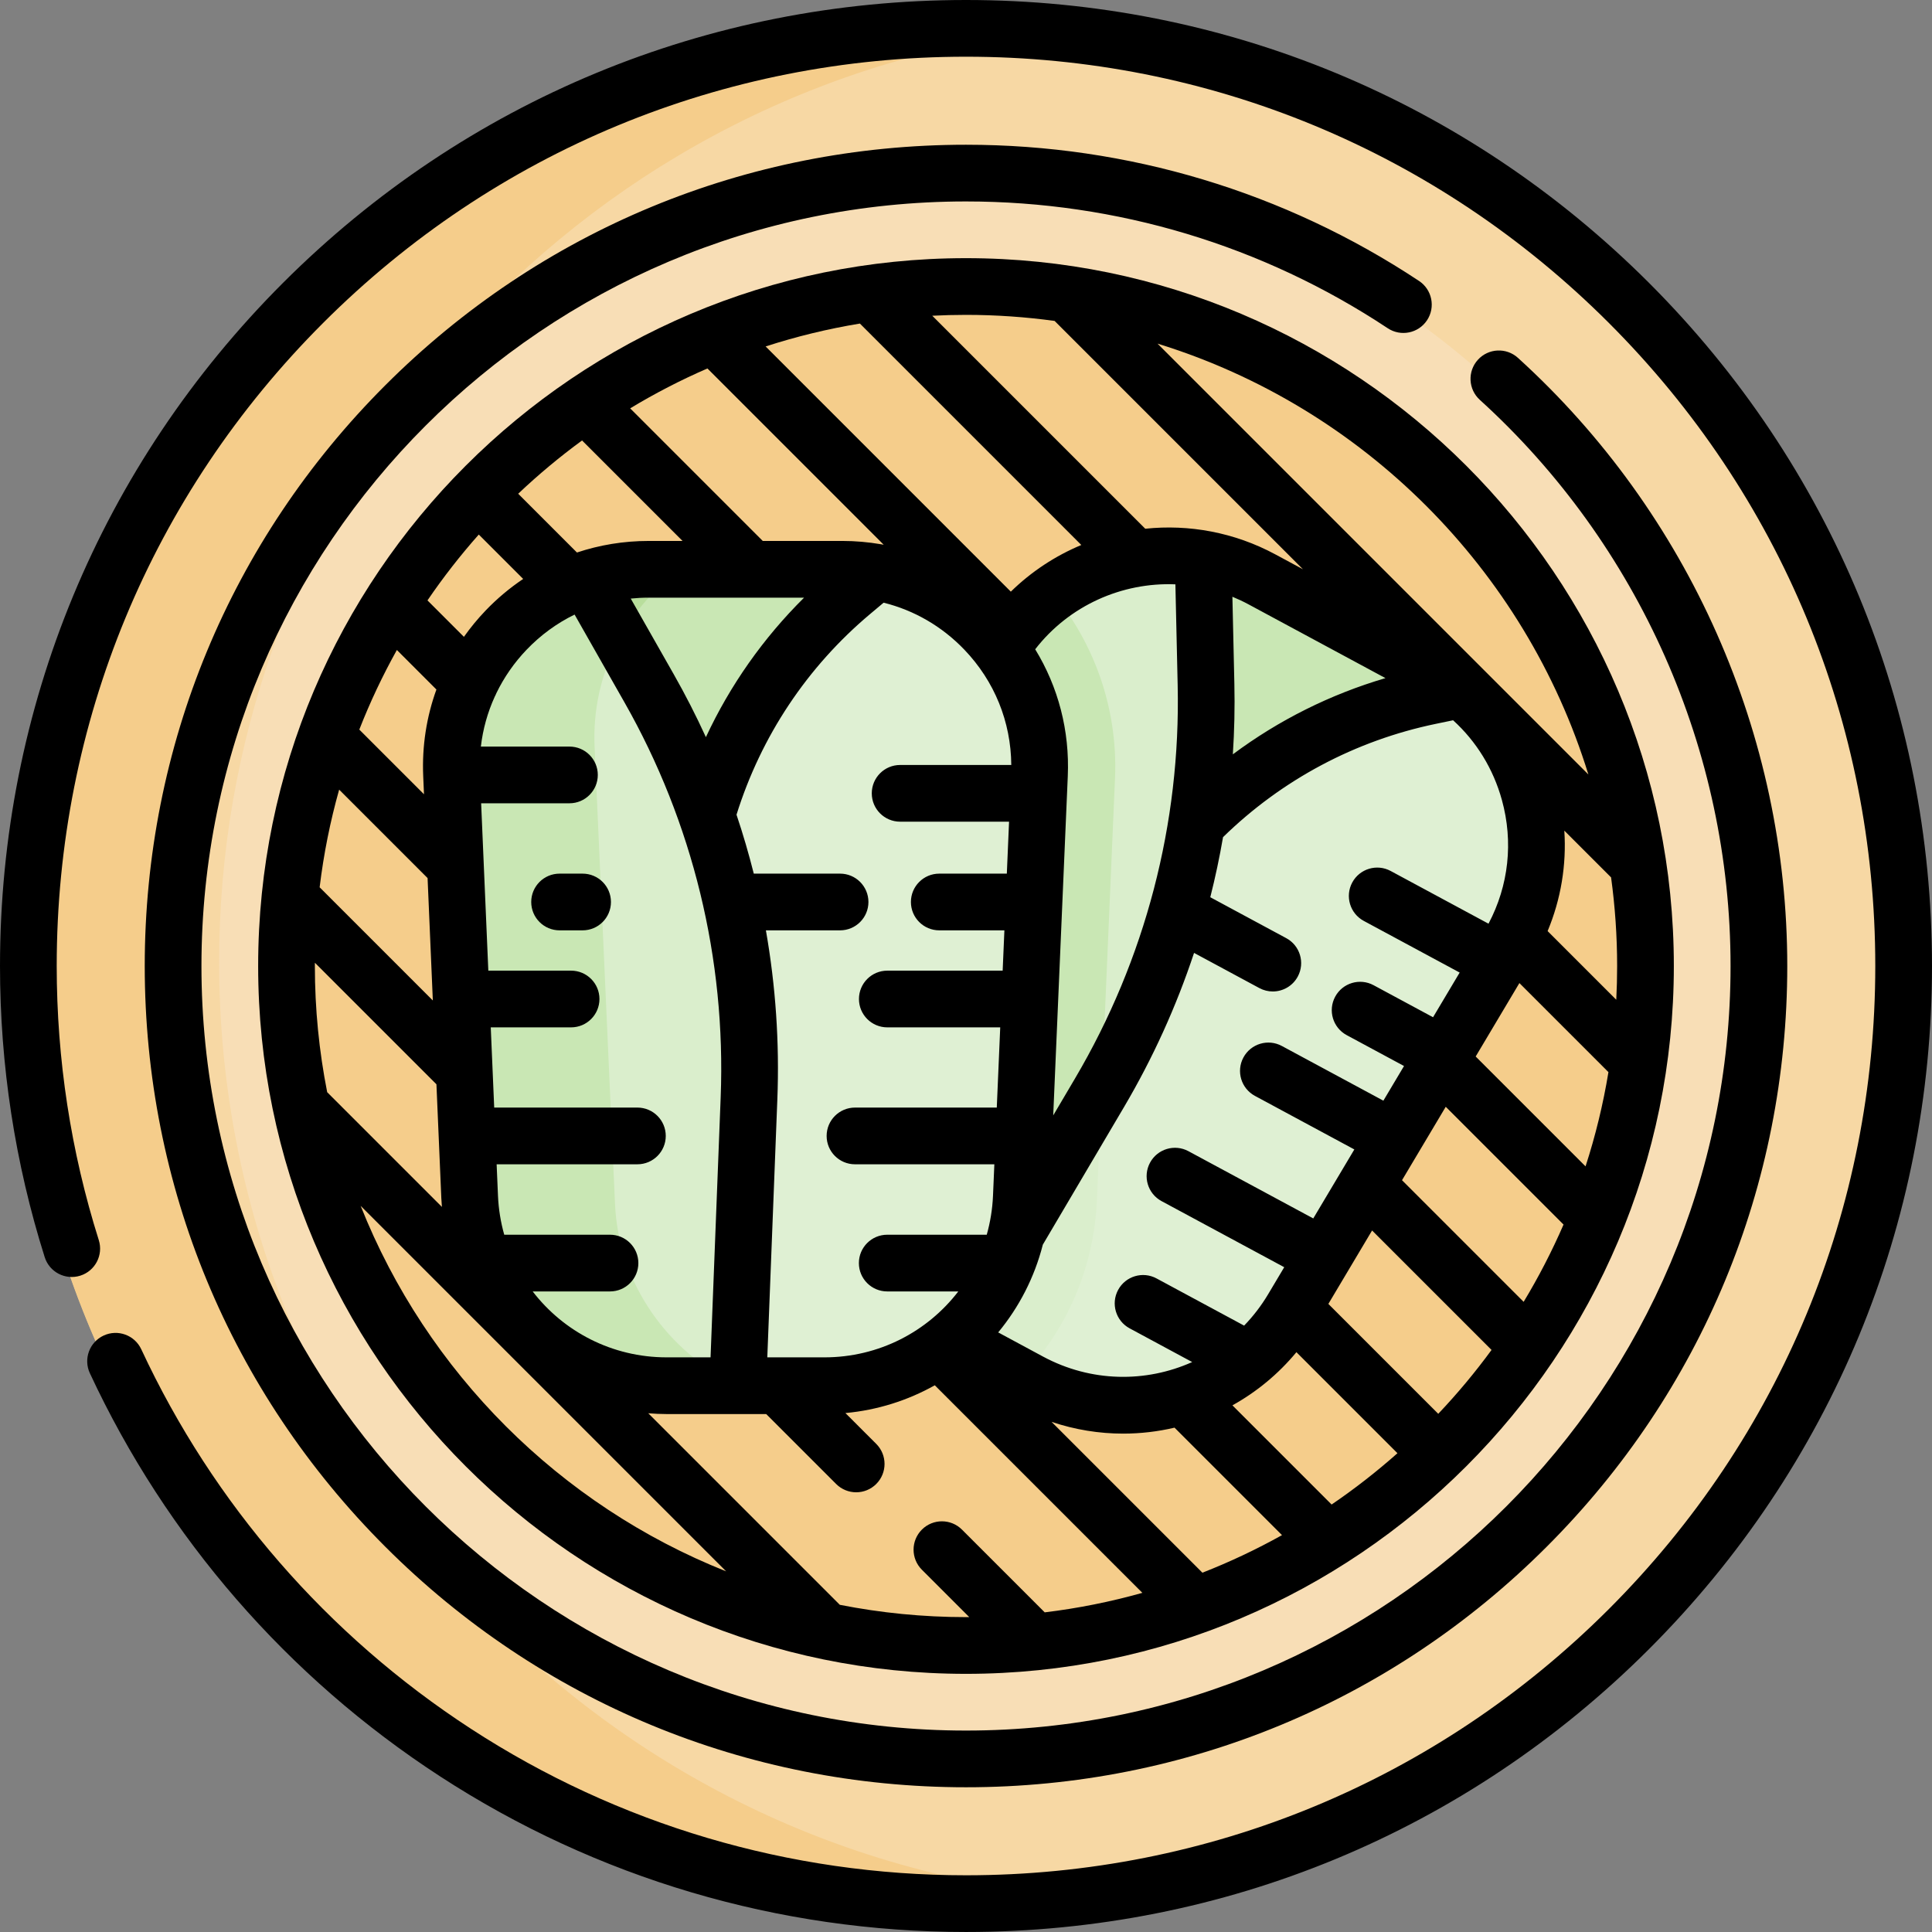 <svg id="Capa_1" enable-background="new 0 0 511.023 511.023" height="512" viewBox="0 0 511.023 511.023" width="512" xmlns="http://www.w3.org/2000/svg"><rect x="0" y="0" width="511.023" height="511.023" fill="#808080" stroke="none"/><g><g><circle cx="252.619" cy="255.512" fill="#f7d8a4" r="248.011"/><path d="m57.966 254.512c0-126.324 94.449-230.606 216.579-246.055-7.224-.633-14.537-.957-21.926-.957-136.973 0-248.011 111.039-248.011 248.012s111.038 248.011 248.011 248.011c10.649 0 21.128-.665 31.423-1.968-126.702-11.099-226.076-117.46-226.076-247.043z" fill="#f5cd8b"/><circle cx="252.619" cy="255.512" fill="#f8deb6" r="209.728"/><path d="m118.157 416.473c-37.513-43.451-60.191-100.05-60.191-161.961 0-58.54 20.262-112.317 54.183-154.738-42.543 38.383-69.258 93.926-69.258 155.738 0 64.667 29.255 122.489 75.266 160.961z" fill="#f7d8a4"/><g id="XMLID_222_"><g><circle cx="252.619" cy="255.512" fill="#f5cd8b" r="179.73"/></g></g><g><g><g><g id="XMLID_223_"><g><path d="m222.832 150.582c29.68 0 53.38 24.74 52.11 54.39l-4.79 111.64c-1.2 27.91-24.17 49.91-52.11 49.91h-41.71c-27.93 0-50.91-22-52.11-49.91l-4.79-111.64c-1.27-29.65 22.43-54.39 52.11-54.39z" fill="#daeecc"/></g></g><path d="m162.669 318.402-5.399-120.929c-.845-18.958 8.121-36.058 22.487-46.892h-8.215c-29.68 0-53.38 24.74-52.11 54.39l4.79 111.64c1.2 27.91 24.18 49.91 52.11 49.91h18.836c-18.536-8.898-31.551-26.929-32.499-48.119z" fill="#c9e7b4"/><g id="XMLID_224_"><g><path d="m375.471 175.75c26.465 13.436 36.397 46.225 21.842 72.088l-54.811 97.377c-13.705 24.343-44.146 33.561-69.059 20.913l-37.191-18.882c-24.904-12.644-35.435-42.664-23.87-68.093l46.269-101.714c12.29-27.013 44.622-38.343 71.087-24.907z" fill="#daeecc"/></g></g><path d="m258.651 177.438-46.268 101.714c-11.565 25.43-1.034 55.449 23.87 68.093l33.832 17.177c11.769-12.236 19.262-28.655 20.049-46.953l4.791-111.642c.812-18.988-5.885-36.781-17.574-50.299-7.898 5.21-14.481 12.635-18.7 21.91z" fill="#c9e7b4"/><path d="m383.022 180.425-12.736-3.526-39.054.306-17.225 40.282c-3.397 25.136-11.471 49.522-23.934 71.86l-39.525 65.156 22.895 11.624c24.913 12.648 55.354 3.43 69.059-20.913l54.811-97.377c13.072-23.228 6.389-52.057-14.291-67.412z" fill="#dff0d3"/><path d="m291.449 286.812c-.456.846-.907 1.695-1.375 2.535l-39.525 65.156 10.81 5.488 8.727 4.431c11.769-12.236 19.262-28.655 20.049-46.953z" fill="#daeecc"/><path d="m383.018 180.416s-52.619 19.565-69.01 37.071c1.64-12.132 2.194-24.445 1.617-36.783l-1.262-33.19c5.218.833 10.399 2.49 15.375 5.017l45.733 23.219c2.693 1.367 5.21 2.93 7.547 4.666z" fill="#c9e7b4"/><path d="m231.682 151.332-12.952 2.622-34.684 17.952 2.877 43.716c8.35 23.95 12.19 49.35 11.19 74.91l-2.95 75.99h22.88c27.94 0 50.91-22 52.11-49.91l4.79-111.64c1.139-26.63-17.871-49.31-43.261-53.64z" fill="#dff0d3"/><path d="m231.673 151.326s-38.062 41.266-44.752 64.296c-4.03-11.56-9.11-22.79-15.21-33.53l-16.15-29.023c5.03-1.62 10.4-2.487 15.98-2.487h51.29c3.021 0 5.972.254 8.842.744z" fill="#c9e7b4"/></g></g></g><path d="m171.542 150.582c-5.58 0-10.95.867-15.98 2.487l8.57 15.4c3.869-6.951 9.206-13.046 15.626-17.887z" fill="#b8de9c"/></g><g><path d="m154.1 231.081h-6.088c-4.142 0-7.5 3.357-7.5 7.5s3.358 7.5 7.5 7.5h6.088c4.142 0 7.5-3.357 7.5-7.5s-3.358-7.5-7.5-7.5z"/><path d="m375.346 74.317c-35.574-23.573-77.012-36.033-119.834-36.033-58.023 0-112.574 22.596-153.603 63.625-41.029 41.028-63.625 95.579-63.625 153.603s22.596 112.574 63.625 153.603 95.58 63.625 153.603 63.625 112.574-22.596 153.603-63.625c41.029-41.028 63.625-95.579 63.625-153.603 0-61.116-25.965-119.746-71.239-160.858-3.066-2.784-7.81-2.556-10.594.511s-2.556 7.81.51 10.595c42.149 38.274 66.323 92.857 66.323 149.753 0 111.509-90.719 202.228-202.228 202.228s-202.228-90.72-202.228-202.229 90.719-202.228 202.228-202.228c39.866 0 78.439 11.597 111.548 33.537 3.453 2.288 8.107 1.345 10.395-2.109 2.288-3.452 1.343-8.107-2.109-10.395z"/><path d="m436.186 74.838c-48.26-48.26-112.425-74.838-180.674-74.838s-132.414 26.578-180.674 74.838-74.838 112.425-74.838 180.674c0 26.253 3.978 52.164 11.824 77.014 1.247 3.95 5.458 6.142 9.41 4.895 3.95-1.247 6.141-5.461 4.894-9.41-7.383-23.389-11.128-47.781-11.128-72.499 0-64.243 25.018-124.641 70.444-170.067 45.427-45.427 105.825-70.445 170.068-70.445s124.641 25.018 170.067 70.444c45.427 45.427 70.444 105.824 70.444 170.067s-25.018 124.641-70.444 170.067c-45.426 45.427-105.824 70.444-170.067 70.444-46.699 0-91.979-13.398-130.944-38.746-37.971-24.701-68.124-59.411-87.198-100.379-1.749-3.754-6.209-5.385-9.965-3.633-3.755 1.748-5.382 6.209-3.634 9.965 20.262 43.517 52.288 80.386 92.617 106.621 41.405 26.935 89.514 41.172 139.124 41.172 68.25 0 132.414-26.578 180.674-74.838s74.837-112.425 74.837-180.674-26.578-132.412-74.837-180.672z"/><path d="m68.284 255.512c0 103.237 83.99 187.228 187.228 187.228s187.228-83.99 187.228-187.228-83.99-187.228-187.228-187.228-187.228 83.99-187.228 187.228zm210.666-170.626 65.685 65.685-7.287-3.926c-10.91-5.879-22.891-7.998-34.423-6.795l-56.336-56.337c2.956-.152 5.93-.229 8.923-.229 7.949 0 15.771.554 23.438 1.602zm148.789 170.626c0 2.993-.078 5.967-.229 8.923l-18.158-18.159c3.52-8.449 5.021-17.49 4.419-26.57l12.368 12.368c1.047 7.666 1.6 15.488 1.6 23.438zm-75.522 142.442-26.236-26.236c6.35-3.522 12.112-8.244 16.929-14.06l26.724 26.724c-5.505 4.881-11.319 9.419-17.417 13.572zm-34.173 18.032-39.897-39.897c6.214 2.091 12.606 3.111 18.938 3.111 4.591 0 9.149-.537 13.585-1.577l28.427 28.427c-6.753 3.764-13.782 7.093-21.053 9.936zm-141.713-56.96c-14.433 0-27.268-6.802-35.434-17.436h20.451c4.142 0 7.5-3.357 7.5-7.5s-3.358-7.5-7.5-7.5h-27.975c-.928-3.291-1.501-6.737-1.654-10.303l-.357-8.328h37.235c4.142 0 7.5-3.357 7.5-7.5s-3.358-7.5-7.5-7.5h-37.879l-.911-21.218h21.249c4.142 0 7.5-3.357 7.5-7.5s-3.358-7.5-7.5-7.5h-21.893l-1.9-44.268h23.358c4.142 0 7.5-3.357 7.5-7.5s-3.358-7.5-7.5-7.5h-23.43c.533-4.605 1.777-9.05 3.678-13.219.161-.293.302-.594.421-.903 2.017-4.17 4.695-8.05 8.005-11.506 3.723-3.886 8.012-7.008 12.689-9.289l13.203 23.238c18.062 31.792 26.858 67.907 25.435 104.442l-2.678 68.789h-11.613zm-93.047-103.514c0-.287.009-.572.011-.858l32.144 32.144 1.293 30.133c.033.773.093 1.539.155 2.304l-30.345-30.345c-2.13-10.803-3.258-21.961-3.258-33.378zm21.691-83.587 10.458 10.458c-2.619 7.225-3.833 14.968-3.492 22.912l.206 4.792-17.109-17.108c2.843-7.271 6.171-14.3 9.937-21.054zm21.666-30.535 11.742 11.742c-3.55 2.387-6.88 5.166-9.92 8.339-2.111 2.203-4.03 4.536-5.755 6.977l-9.639-9.64c4.153-6.099 8.692-11.913 13.572-17.418zm27.316-24.887 26.581 26.581h-8.999c-6.551 0-12.917 1.056-18.932 3.058l-15.544-15.544c5.321-5.047 10.966-9.753 16.894-14.095zm33.162-19.042 46.624 46.624c-.216-.04-.432-.078-.649-.115-.039-.008-.077-.014-.116-.021-3.316-.562-6.703-.866-10.143-.866h-21.082l-35.072-35.072c6.541-3.953 13.369-7.479 20.438-10.55zm40.326-11.878 58.569 58.57c-6.853 2.862-13.199 7.016-18.647 12.343l-64.857-64.857c8.071-2.616 16.398-4.65 24.935-6.056zm151.604 183.482-15.732-8.475c-3.646-1.966-8.196-.603-10.16 3.046-1.964 3.646-.601 8.195 3.046 10.159l15.166 8.17-5.46 9.169-26.86-14.471c-3.645-1.964-8.194-.601-10.16 3.045-1.965 3.647-.601 8.195 3.045 10.16l26.294 14.166-10.865 18.248-33.019-17.789c-3.646-1.963-8.195-.601-10.16 3.045-1.964 3.647-.601 8.196 3.046 10.16l32.453 17.483-4.265 7.162c-1.826 3.067-3.965 5.83-6.343 8.287l-23.172-12.484c-3.646-1.963-8.195-.601-10.16 3.045-1.965 3.647-.601 8.195 3.045 10.16l16.548 8.916c-12.232 5.489-26.758 5.39-39.465-1.456l-11.847-6.383c5.508-6.656 9.599-14.539 11.807-23.216l21.445-36.344c7.658-12.979 13.86-26.667 18.555-40.823l17.273 9.305c1.131.609 2.35.898 3.551.898 2.669 0 5.254-1.429 6.609-3.943 1.964-3.647.601-8.196-3.046-10.16l-20.094-10.825c1.326-5.25 2.455-10.55 3.373-15.892 15.561-15.196 34.977-25.553 56.321-29.976l4.531-.939c6.156 5.597 10.622 12.821 12.905 21.075 3.07 11.099 1.807 22.633-3.538 32.73l-25.881-13.943c-3.645-1.963-8.194-.601-10.16 3.045-1.965 3.647-.601 8.195 3.045 10.16l25.366 13.666zm-52.957-69.539c.406-6.183.544-12.399.403-18.631l-.52-23.052c1.439.591 2.861 1.255 4.259 2.008l36.225 19.515c-14.592 4.3-28.225 11.109-40.367 20.16zm-15.194-44.969.601 26.676c.824 36.555-8.562 72.521-27.143 104.012l-5.774 9.786 3.852-89.735c.516-12.015-2.508-23.573-8.619-33.56 8.993-11.598 22.961-17.75 37.083-17.179zm-132.669 23.828-11.395-20.056c1.552-.161 3.121-.245 4.706-.245h41.142c-10.806 10.707-19.573 23.171-25.97 36.897-2.576-5.637-5.403-11.175-8.483-16.596zm-65.132 53.868 1.39 32.379-29.941-29.941c1.069-8.83 2.803-17.458 5.161-25.828zm89.858 126.773 2.656-68.205c.586-15.059-.445-30.05-3.026-44.74h19.62c4.142 0 7.5-3.357 7.5-7.5s-3.358-7.5-7.5-7.5h-22.825c-1.323-5.251-2.843-10.453-4.568-15.591 6.493-20.759 18.675-39.084 35.367-53.101l3.543-2.975c8.074 2.008 15.433 6.249 21.358 12.433 7.967 8.317 12.325 19.069 12.409 30.493h-29.399c-4.142 0-7.5 3.357-7.5 7.5s3.358 7.5 7.5 7.5h28.812l-.59 13.741h-17.87c-4.142 0-7.5 3.357-7.5 7.5s3.358 7.5 7.5 7.5h17.226l-.458 10.661h-30.511c-4.142 0-7.5 3.357-7.5 7.5s3.358 7.5 7.5 7.5h29.867l-.911 21.218h-37.506c-4.142 0-7.5 3.357-7.5 7.5s3.358 7.5 7.5 7.5h36.862l-.357 8.328c-.153 3.565-.726 7.012-1.654 10.303h-26.321c-4.142 0-7.5 3.357-7.5 7.5s3.358 7.5 7.5 7.5h18.796c-8.166 10.634-21.001 17.436-35.434 17.436h-15.086zm179.451-66.279 31.157 31.156c-3.071 7.069-6.596 13.897-10.551 20.439l-32.171-32.171zm7.917-13.296 11.566-19.424 23.552 23.552c-1.405 8.537-3.44 16.864-6.056 24.933zm-294.928 39.506 96.672 96.672c-44.017-17.504-79.168-52.655-96.672-96.672zm126.739 105.524-50.666-50.666c1.605.129 3.224.211 4.863.211h26.337l18.497 18.497c1.464 1.464 3.384 2.196 5.303 2.196s3.839-.732 5.303-2.196c2.929-2.93 2.929-7.678 0-10.607l-8.153-8.153c8.529-.785 16.534-3.361 23.643-7.347l54.899 54.9c-8.37 2.358-16.997 4.092-25.827 5.161l-21.885-21.885c-2.929-2.928-7.678-2.928-10.606 0-2.929 2.93-2.929 7.678 0 10.607l12.528 12.528c-.287.001-.572.011-.859.011-11.417.001-22.574-1.126-33.377-3.257zm158.291-50.522-29.067-29.067 11.565-19.424 31.598 31.597c-4.343 5.929-9.049 11.574-14.096 16.894zm39.708-169.104-113.964-113.964c54.298 16.742 97.221 59.665 113.964 113.964z"/></g></g></svg>